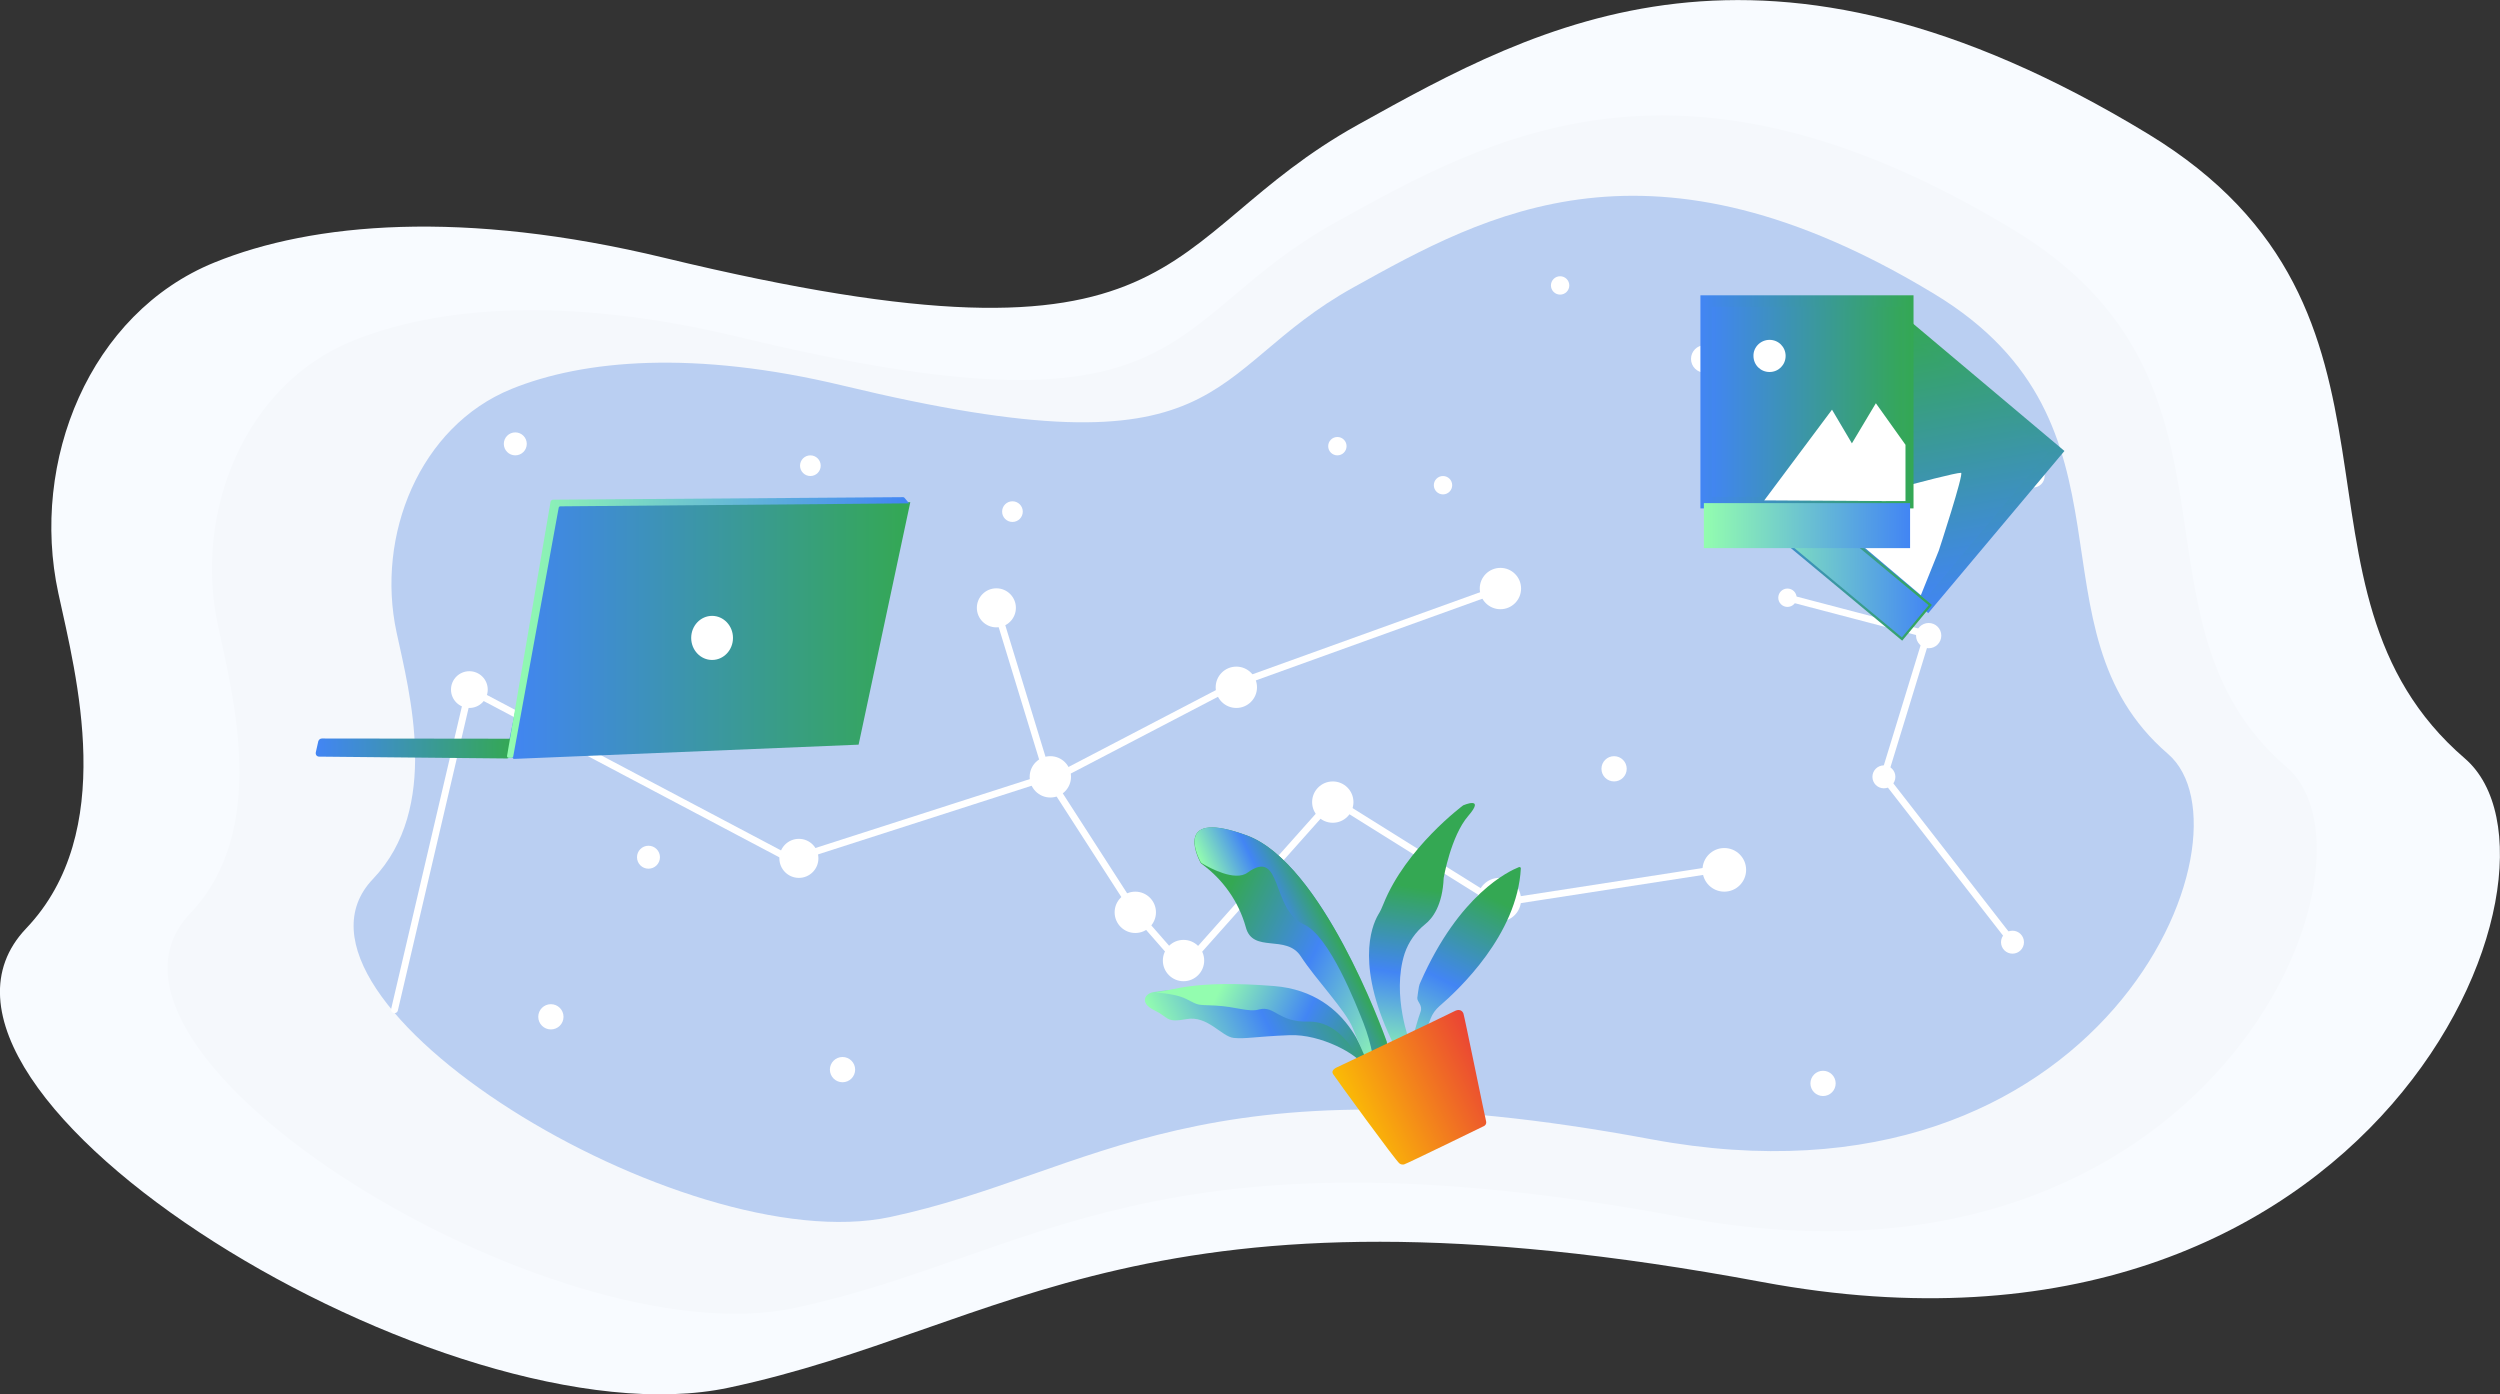 <svg xmlns="http://www.w3.org/2000/svg" enable-background="new 0 0 1088.7 607.2" viewBox="0 0 1088.7 607.2" id="Laptop,Plantsandpicturesfloatingingalaxylikedreaming"><rect x="0" y="0" width="1088.7" height="607.2" fill="#333333" stroke="none"/><g fill="#000000" class="color000000 svgShape"><path fill="#f8fbff" d="M25.4 258.3c-12.4-57.4 13.6-121.9 68-144 42.8-17.4 108.3-23.2 196-2 232 56 212-8 302-58 79.2-44 176-98 344 4 127.4 77.4 52 198 138 272 55.3 47.6-38 278-306 228s-328.7 20.2-450 46c-122 26-373.9-128.7-306-200 40-42 21.8-110 14-146z" class="colorf8f8ff svgShape"></path><path fill="#f5f8fc" d="M94.9 272.3c-10.6-49.3 11.7-104.8 58.5-123.8 36.8-15 93.1-19.9 168.5-1.7 199.4 48.1 182.2-6.9 259.6-49.9 68.1-37.8 151.3-84.2 295.7 3.4 109.5 66.5 44.7 170.2 118.6 233.8 47.5 40.9-32.7 239-263 196S450.3 547.4 346 569.6C241 592 24.4 459.1 82.8 397.8c34.4-36.1 18.7-94.5 12.1-125.5z" class="colorf5f5fc svgShape"></path><path fill="#bacff2" d="M172.7 275.4c-9.1-42.2 10-89.7 50-106 31.5-12.8 79.7-17 144.3-1.5 170.8 41.2 156-5.9 222.3-42.7 58.3-32.4 129.5-72.1 253.2 2.9 93.8 56.9 38.3 145.7 101.6 200.2 40.7 35-28 204.6-225.2 167.8S476.9 511 387.6 530c-89.8 19.1-275.2-94.7-225.2-147.2 29.5-30.9 16-80.9 10.3-107.4z" class="colorbac6f2 svgShape"></path></g><g fill="#000000" class="color000000 svgShape"><circle cx="204.4" cy="300.3" r="8" fill="#ffffff" class="colorffffff svgShape"></circle><circle cx="266.9" cy="251.8" r="4.5" fill="#ffffff" class="colorffffff svgShape"></circle><circle cx="282.4" cy="373.3" r="5" fill="#ffffff" class="colorffffff svgShape"></circle><circle cx="239.9" cy="442.8" r="5.5" fill="#ffffff" class="colorffffff svgShape"></circle><circle cx="366.9" cy="465.8" r="5.5" fill="#ffffff" class="colorffffff svgShape"></circle><circle cx="604.4" cy="463.3" r="6" fill="#ffffff" class="colorffffff svgShape"></circle><circle cx="702.9" cy="334.8" r="5.5" fill="#ffffff" class="colorffffff svgShape"></circle><circle cx="778.4" cy="260.3" r="4" fill="#ffffff" class="colorffffff svgShape"></circle><circle cx="839.9" cy="276.8" r="5.5" fill="#ffffff" class="colorffffff svgShape"></circle><circle cx="885.4" cy="207.3" r="5" fill="#ffffff" class="colorffffff svgShape"></circle><circle cx="876.4" cy="410.3" r="5" fill="#ffffff" class="colorffffff svgShape"></circle><circle cx="793.9" cy="471.8" r="5.5" fill="#ffffff" class="colorffffff svgShape"></circle><circle cx="494.4" cy="397.3" r="9" fill="#ffffff" class="colorffffff svgShape"></circle><circle cx="538.4" cy="299.3" r="9" fill="#ffffff" class="colorffffff svgShape"></circle><circle cx="653.4" cy="256.3" r="9" fill="#ffffff" class="colorffffff svgShape"></circle><circle cx="652.9" cy="391.8" r="9.5" fill="#ffffff" class="colorffffff svgShape"></circle><circle cx="750.9" cy="378.8" r="9.5" fill="#ffffff" class="colorffffff svgShape"></circle><circle cx="457.4" cy="338.3" r="9" fill="#ffffff" class="colorffffff svgShape"></circle><circle cx="515.4" cy="418.3" r="9" fill="#ffffff" class="colorffffff svgShape"></circle><circle cx="580.4" cy="349.3" r="9" fill="#ffffff" class="colorffffff svgShape"></circle><circle cx="347.9" cy="373.8" r="8.5" fill="#ffffff" class="colorffffff svgShape"></circle><circle cx="433.9" cy="264.7" r="8.5" fill="#ffffff" class="colorffffff svgShape"></circle><path fill="none" stroke="#ffffff" stroke-linecap="round" stroke-linejoin="round" stroke-width="3" d="m171.8 439.7 32.6-139.4 140 74 112-36 38 59 21 24 65-73 72 45 97-15" class="colorStrokeffffff svgStroke"></path><path fill="none" stroke="#ffffff" stroke-miterlimit="10" stroke-width="3" d="m460.3 338.3 76.9-40.1 116.2-41.9" class="colorStrokeffffff svgStroke"></path><circle cx="352.9" cy="202.8" r="4.5" fill="#ffffff" class="colorffffff svgShape"></circle><circle cx="679.4" cy="124.3" r="4" fill="#ffffff" class="colorffffff svgShape"></circle><circle cx="440.9" cy="222.8" r="4.5" fill="#ffffff" class="colorffffff svgShape"></circle><circle cx="582.4" cy="194.3" r="4" fill="#ffffff" class="colorffffff svgShape"></circle><circle cx="345.9" cy="296.8" r="3.5" fill="#ffffff" class="colorffffff svgShape"></circle><circle cx="742.4" cy="156.3" r="6" fill="#ffffff" class="colorffffff svgShape"></circle><circle cx="628.4" cy="211.3" r="4" fill="#ffffff" class="colorffffff svgShape"></circle><circle cx="224.4" cy="193.3" r="5" fill="#ffffff" class="colorffffff svgShape"></circle><circle cx="820.4" cy="338.3" r="5" fill="#ffffff" class="colorffffff svgShape"></circle><path fill="none" stroke="#ffffff" stroke-miterlimit="10" stroke-width="3" d="m876.4 410.3-56-72 19-62-61-16" class="colorStrokeffffff svgStroke"></path><path fill="none" stroke="#ffffff" stroke-linecap="round" stroke-linejoin="round" stroke-width="3" d="m433.9 264.7 22.5 73.6" class="colorStrokeffffff svgStroke"></path></g><linearGradient id="a" x1="844.393" x2="823.613" y1="686.644" y2="565.403" gradientTransform="translate(0 -424)" gradientUnits="userSpaceOnUse"><stop offset="0" stop-color="#4285f4" class="stopColor21c2c1 svgShape"></stop><stop offset="1" stop-color="#34a853" class="stopColor84f599 svgShape"></stop></linearGradient><linearGradient id="b" x1="-1420.597" x2="-1290.686" y1="-2258.196" y2="-2258.196" gradientTransform="matrix(-.169 -.987 -.987 .169 -1623.516 -753.231)" gradientUnits="userSpaceOnUse"><stop offset="0" stop-color="#4285f4" class="stopColor21c2c1 svgShape"></stop><stop offset="1" stop-color="#34a853" class="stopColor84f599 svgShape"></stop></linearGradient><path fill="url(#a)" stroke="url(#b)" stroke-miterlimit="10" stroke-width="5" d="m772.5 207.4 56.2-66.9 66.8 56.2-56.1 66.8z"></path><linearGradient id="c" x1="1571.493" x2="1655.754" y1="-1357.904" y2="-1357.904" gradientTransform="matrix(1.001 -.005 -.005 -1.001 -823.613 -1111.111)" gradientUnits="userSpaceOnUse"><stop offset="0" stop-color="#93fdaf" class="stopColor93fd93 svgShape"></stop><stop offset="1" stop-color="#4285f4" class="stopColor21c2c1 svgShape"></stop></linearGradient><linearGradient id="d" x1="1570.788" x2="1656.458" y1="-1357.905" y2="-1357.905" gradientTransform="matrix(1.001 -.005 -.005 -1.001 -823.613 -1111.111)" gradientUnits="userSpaceOnUse"><stop offset="0" stop-color="#4285f4" class="stopColor21c2c1 svgShape"></stop><stop offset="1" stop-color="#34a853" class="stopColor84f599 svgShape"></stop></linearGradient><path fill="url(#c)" stroke="url(#d)" stroke-miterlimit="10" d="m756 218.2 12.3-14.7 72.3 60-12.3 14.8z"></path><path fill="#ffffff" d="M854 205.9c-4.7 0-61.6 16-61.6 16l44.1 37.3 7.8-19.4c0 .1 11.1-33.9 9.7-33.9z" class="colorffffff svgShape"></path><linearGradient id="e" x1="743.707" x2="831.513" y1="599.694" y2="599.694" gradientTransform="translate(0 -424)" gradientUnits="userSpaceOnUse"><stop offset="0" stop-color="#4285f4" class="stopColor21c2c1 svgShape"></stop><stop offset="1" stop-color="#34a853" class="stopColor84f599 svgShape"></stop></linearGradient><linearGradient id="f" x1="743.207" x2="832.013" y1="-197.694" y2="-197.694" gradientTransform="matrix(1 0 0 -1 0 -22)" gradientUnits="userSpaceOnUse"><stop offset="0" stop-color="#4285f4" class="stopColor21c2c1 svgShape"></stop><stop offset="1" stop-color="#34a853" class="stopColor84f599 svgShape"></stop></linearGradient><path fill="url(#e)" stroke="url(#f)" stroke-miterlimit="10" d="M743.7 131.8h87.8v87.8h-87.8z"></path><linearGradient id="g" x1="740.512" x2="833.318" y1="-909.04" y2="-909.04" gradientTransform="matrix(1 0 0 -1 0 -734)" gradientUnits="userSpaceOnUse"><stop offset="0" stop-color="#4285f4" class="stopColor21c2c1 svgShape"></stop><stop offset="1" stop-color="#34a853" class="stopColor84f599 svgShape"></stop></linearGradient><path fill="none" stroke="url(#g)" stroke-miterlimit="10" stroke-width="5" d="M743 131.1h87.8v87.8H743z"></path><linearGradient id="h" x1="741.99" x2="831.84" y1="-962.938" y2="-962.938" gradientTransform="matrix(1 0 0 -1 0 -734)" gradientUnits="userSpaceOnUse"><stop offset="0" stop-color="#93fdaf" class="stopColor93fd93 svgShape"></stop><stop offset="1" stop-color="#4285f4" class="stopColor21c2c1 svgShape"></stop></linearGradient><path fill="url(#h)" d="M742 219.1h89.8v19.6H742z"></path><path fill="#ffffff" d="m792 217.3 24.9-41.7 12.9 18.1v24.5h-10.1z" class="colorffffff svgShape"></path><path fill="#ffffff" d="m768.3 217.9 29.5-39.5 23.5 39.8zM770.6 148c3.9 0 7 3.1 7 7s-3.1 7-7 7-7-3.1-7-7c-.1-3.8 3.1-7 7-7" class="colorffffff svgShape"></path><g fill="#000000" class="color000000 svgShape"><linearGradient id="i" x1="220.677" x2="395.83" y1="828.582" y2="828.582" gradientTransform="translate(0 -554)" gradientUnits="userSpaceOnUse"><stop offset="0" stop-color="#4285f4" class="stopColor21c2c1 svgShape"></stop><stop offset="1" stop-color="#34a853" class="stopColor84f599 svgShape"></stop></linearGradient><linearGradient id="j" x1="220.188" x2="396.449" y1="274.579" y2="274.579" gradientUnits="userSpaceOnUse"><stop offset="0" stop-color="#4285f4" class="stopColor21c2c1 svgShape"></stop><stop offset="1" stop-color="#34a853" class="stopColor84f599 svgShape"></stop></linearGradient><path fill="url(#i)" stroke="url(#j)" stroke-miterlimit="10" d="m223.5 330 150-6.2 22.3-104.6-152.4 1.3-22.7 109.4"></path><ellipse cx="310.1" cy="277.8" fill="#ffffff" rx="9.1" ry="9.6" class="colorffffff svgShape"></ellipse><linearGradient id="k" x1="819.842" x2="905.062" y1="1303.599" y2="1303.599" gradientTransform="translate(-681.86 -977.55)" gradientUnits="userSpaceOnUse"><stop offset="0" stop-color="#4285f4" class="stopColor21c2c1 svgShape"></stop><stop offset="1" stop-color="#34a853" class="stopColor84f599 svgShape"></stop></linearGradient><linearGradient id="l" x1="137.482" x2="223.702" y1="326.049" y2="326.049" gradientUnits="userSpaceOnUse"><stop offset="0" stop-color="#4285f4" class="stopColor21c2c1 svgShape"></stop><stop offset="1" stop-color="#34a853" class="stopColor84f599 svgShape"></stop></linearGradient><path fill="url(#k)" stroke="url(#l)" stroke-miterlimit="10" d="m222.1 322.2-81.9-.1c-.5 0-.9.3-1.1.8l-1.1 4.9c-.1.6.2 1.1.8 1.2h.2l81.7.8c.5 0 .9-.3 1.1-.8l1.4-5.6c.1-.6-.2-1.2-.8-1.2h-.3z"></path><linearGradient id="m" x1="902.585" x2="1077.738" y1="1250.769" y2="1250.769" gradientTransform="translate(-681.86 -977.55)" gradientUnits="userSpaceOnUse"><stop offset="0" stop-color="#93fdaf" class="stopColor93fd93 svgShape"></stop><stop offset="1" stop-color="#4285f4" class="stopColor21c2c1 svgShape"></stop></linearGradient><path fill="url(#m)" d="m240.9 217.6 152.4-1.1c.2 0 .4.1.6.3l2 2.4-151.9 1.3c-.3 0-.6.2-.7.6l-19.8 108.3c0 .3-.4.6-.7.6h-1.3c-.4 0-.7-.3-.7-.7v-.1l18.9-110.4c0-.7.6-1.2 1.2-1.2z"></path></g><g fill="#000000" class="color000000 svgShape"><g fill="#000000" class="color000000 svgShape"><linearGradient id="n" x1="1349.671" x2="1435.616" y1="-864.566" y2="-864.566" gradientTransform="scale(1 -1) rotate(25.766 66.161 -2493.147)" gradientUnits="userSpaceOnUse"><stop offset="0" stop-color="#93fdaf" class="stopColor93fd93 svgShape"></stop><stop offset=".51" stop-color="#4285f4" class="stopColor21c2c1 svgShape"></stop><stop offset="1" stop-color="#34a853" class="stopColor84f599 svgShape"></stop></linearGradient><path fill="url(#n)" d="M599.3 469.4s-9.6-34.9-48.9-37.1-40.7-1.3-47.8-.3c-4.1.5-6.5 4.8 0 7.9 6.6 3.2 4.9 5.6 14.1 3.9 9.2-1.7 15.3 7.7 20.6 8.2 5.3.5 9.2-.6 24.2-1.2 13.7-.6 30 8.5 32.4 13.4 2.4 4.9 14.2 1.1 14.2 1.1l-8.8 4.1z"></path><linearGradient id="o" x1="1381.874" x2="1430.708" y1="-837.423" y2="-897.295" gradientTransform="scale(1 -1) rotate(25.766 66.161 -2493.147)" gradientUnits="userSpaceOnUse"><stop offset="0" stop-color="#93fdaf" class="stopColor93fd93 svgShape"></stop><stop offset=".51" stop-color="#4285f4" class="stopColor21c2c1 svgShape"></stop><stop offset="1" stop-color="#34a853" class="stopColor84f599 svgShape"></stop></linearGradient><path fill="url(#o)" d="M596 465.5s-6.3-33.3-41.2-36.1c-34.9-2.8-44.3 2-50.6 2.6-3.6.4 6.7.1 12.5 3.1s4.4 2.4 12.5 2.8c9.4.5 14.4 3 19.1 1.7 6.9-1.8 8.2 5.6 21.5 5.3 12-.3 19.1 11.1 21.3 15.6 2.2 4.5 12.6 1.4 12.6 1.4l-7.7 3.6z"></path><linearGradient id="p" x1="1438.105" x2="1505.242" y1="-905.125" y2="-853.178" gradientTransform="scale(1 -1) rotate(25.766 66.161 -2493.147)" gradientUnits="userSpaceOnUse"><stop offset="0" stop-color="#93fdaf" class="stopColor93fd93 svgShape"></stop><stop offset=".51" stop-color="#4285f4" class="stopColor21c2c1 svgShape"></stop><stop offset="1" stop-color="#34a853" class="stopColor84f599 svgShape"></stop></linearGradient><path fill="url(#p)" d="m621.3 448 1.7-4.4c.8-2.1 2.1-3.9 3.8-5.4 8.4-7.2 34-31.2 35.5-60.1 0-.2-.2-.5-.5-.5H661.5c-4.3 1.7-26 11.7-42.9 50.1-.3.6-.6 1.4-.7 2.1-.2 1.3-.6 3.6-.7 4.8-.1 1.7 2.5 3.2 1.4 6.1-1.1 2.9-3 9.9-3 9.9l4.8.9.9-3.5z"></path><linearGradient id="q" x1="1454.983" x2="1397.319" y1="-878.743" y2="-805.744" gradientTransform="scale(1 -1) rotate(25.766 66.161 -2493.147)" gradientUnits="userSpaceOnUse"><stop offset="0" stop-color="#93fdaf" class="stopColor93fd93 svgShape"></stop><stop offset=".51" stop-color="#4285f4" class="stopColor21c2c1 svgShape"></stop><stop offset="1" stop-color="#34a853" class="stopColor84f599 svgShape"></stop></linearGradient><path fill="url(#q)" d="M604 453.9s-27.4-77.8-61.1-90.1c-31-11.3-21.9 8.4-20.2 11.7.1.3.4.5.6.7 9.3 6.8 16.1 16.4 19.2 27.5 3 11.7 17.6 2.9 24 12.8 6.4 9.9 19.5 23.5 22.6 31.2 3 7.7 6.5 15 6.5 15l8.4-3.8v-5z"></path><linearGradient id="r" x1="1398.05" x2="1438.621" y1="-833.506" y2="-833.506" gradientTransform="scale(1 -1) rotate(25.766 66.161 -2493.147)" gradientUnits="userSpaceOnUse"><stop offset="0" stop-color="#93fdaf" class="stopColor93fd93 svgShape"></stop><stop offset=".51" stop-color="#4285f4" class="stopColor21c2c1 svgShape"></stop><stop offset="1" stop-color="#34a853" class="stopColor84f599 svgShape"></stop></linearGradient><path fill="url(#r)" d="M604 454.2c0-.2-.1-.4-.1-.6-1.8-5.1-28.4-77.9-61-89.8-30.8-11.3-21.9 8.1-20.1 11.5.2.4.6.7 1 .9 2.6 1.5 14 7.9 19.5 3.8 15.2-11 10.2 16.1 24.4 22.5 11.3 5 23 35.3 26.1 43.1 1.7 4.4 3 8.9 3.9 13.5.3 1.2 1.5 1.8 2.6 1.5.1 0 .1 0 .2-.1.2-.1.3-.1.4-.1l1.5-.7c.9-.4 1.5-1.2 1.5-2.2l.1-3.3z"></path><linearGradient id="s" x1="1435.144" x2="1479.093" y1="-899.792" y2="-836.232" gradientTransform="scale(1 -1) rotate(25.766 66.161 -2493.147)" gradientUnits="userSpaceOnUse"><stop offset="0" stop-color="#93fdaf" class="stopColor93fd93 svgShape"></stop><stop offset=".51" stop-color="#4285f4" class="stopColor21c2c1 svgShape"></stop><stop offset="1" stop-color="#34a853" class="stopColor84f599 svgShape"></stop></linearGradient><path fill="url(#s)" d="M614.2 454.6s-8.4-21.1-2.5-39.4c1.7-5 4.8-9.4 8.9-12.7 3.2-2.5 7.6-8.2 8.1-20.2 0 0 3.1-18.2 10.7-27s-2.2-4.6-2.2-4.6-25 18.5-34.8 43.1c-.6 1.5-1.3 3.1-2.2 4.5-3.1 5.3-10 23.2 7.1 57.3l6.9-1z"></path><linearGradient id="t" x1="1409.807" x2="1472.425" y1="-916.218" y2="-916.218" gradientTransform="scale(1 -1) rotate(25.766 66.161 -2493.147)" gradientUnits="userSpaceOnUse"><stop offset="0" stop-color="#fbbc05" class="stopColorf8c547 svgShape"></stop><stop offset="1" stop-color="#ea4335" class="stopColorf71d69 svgShape"></stop></linearGradient><path fill="url(#t)" d="M637.3 441.4s-.8-2.7-4-1c-2.8 1.5-51.5 24.6-51.5 24.6s-2.3 1.1-1.3 2.7c1 1.6 27.8 38.5 29 39 .5.4 1.2.5 1.9.4 1-.2 35-16.8 35-16.8.8-.5 1-1.4.7-2.3-.1.1-9.5-46.1-9.8-46.6"></path></g></g></svg>
